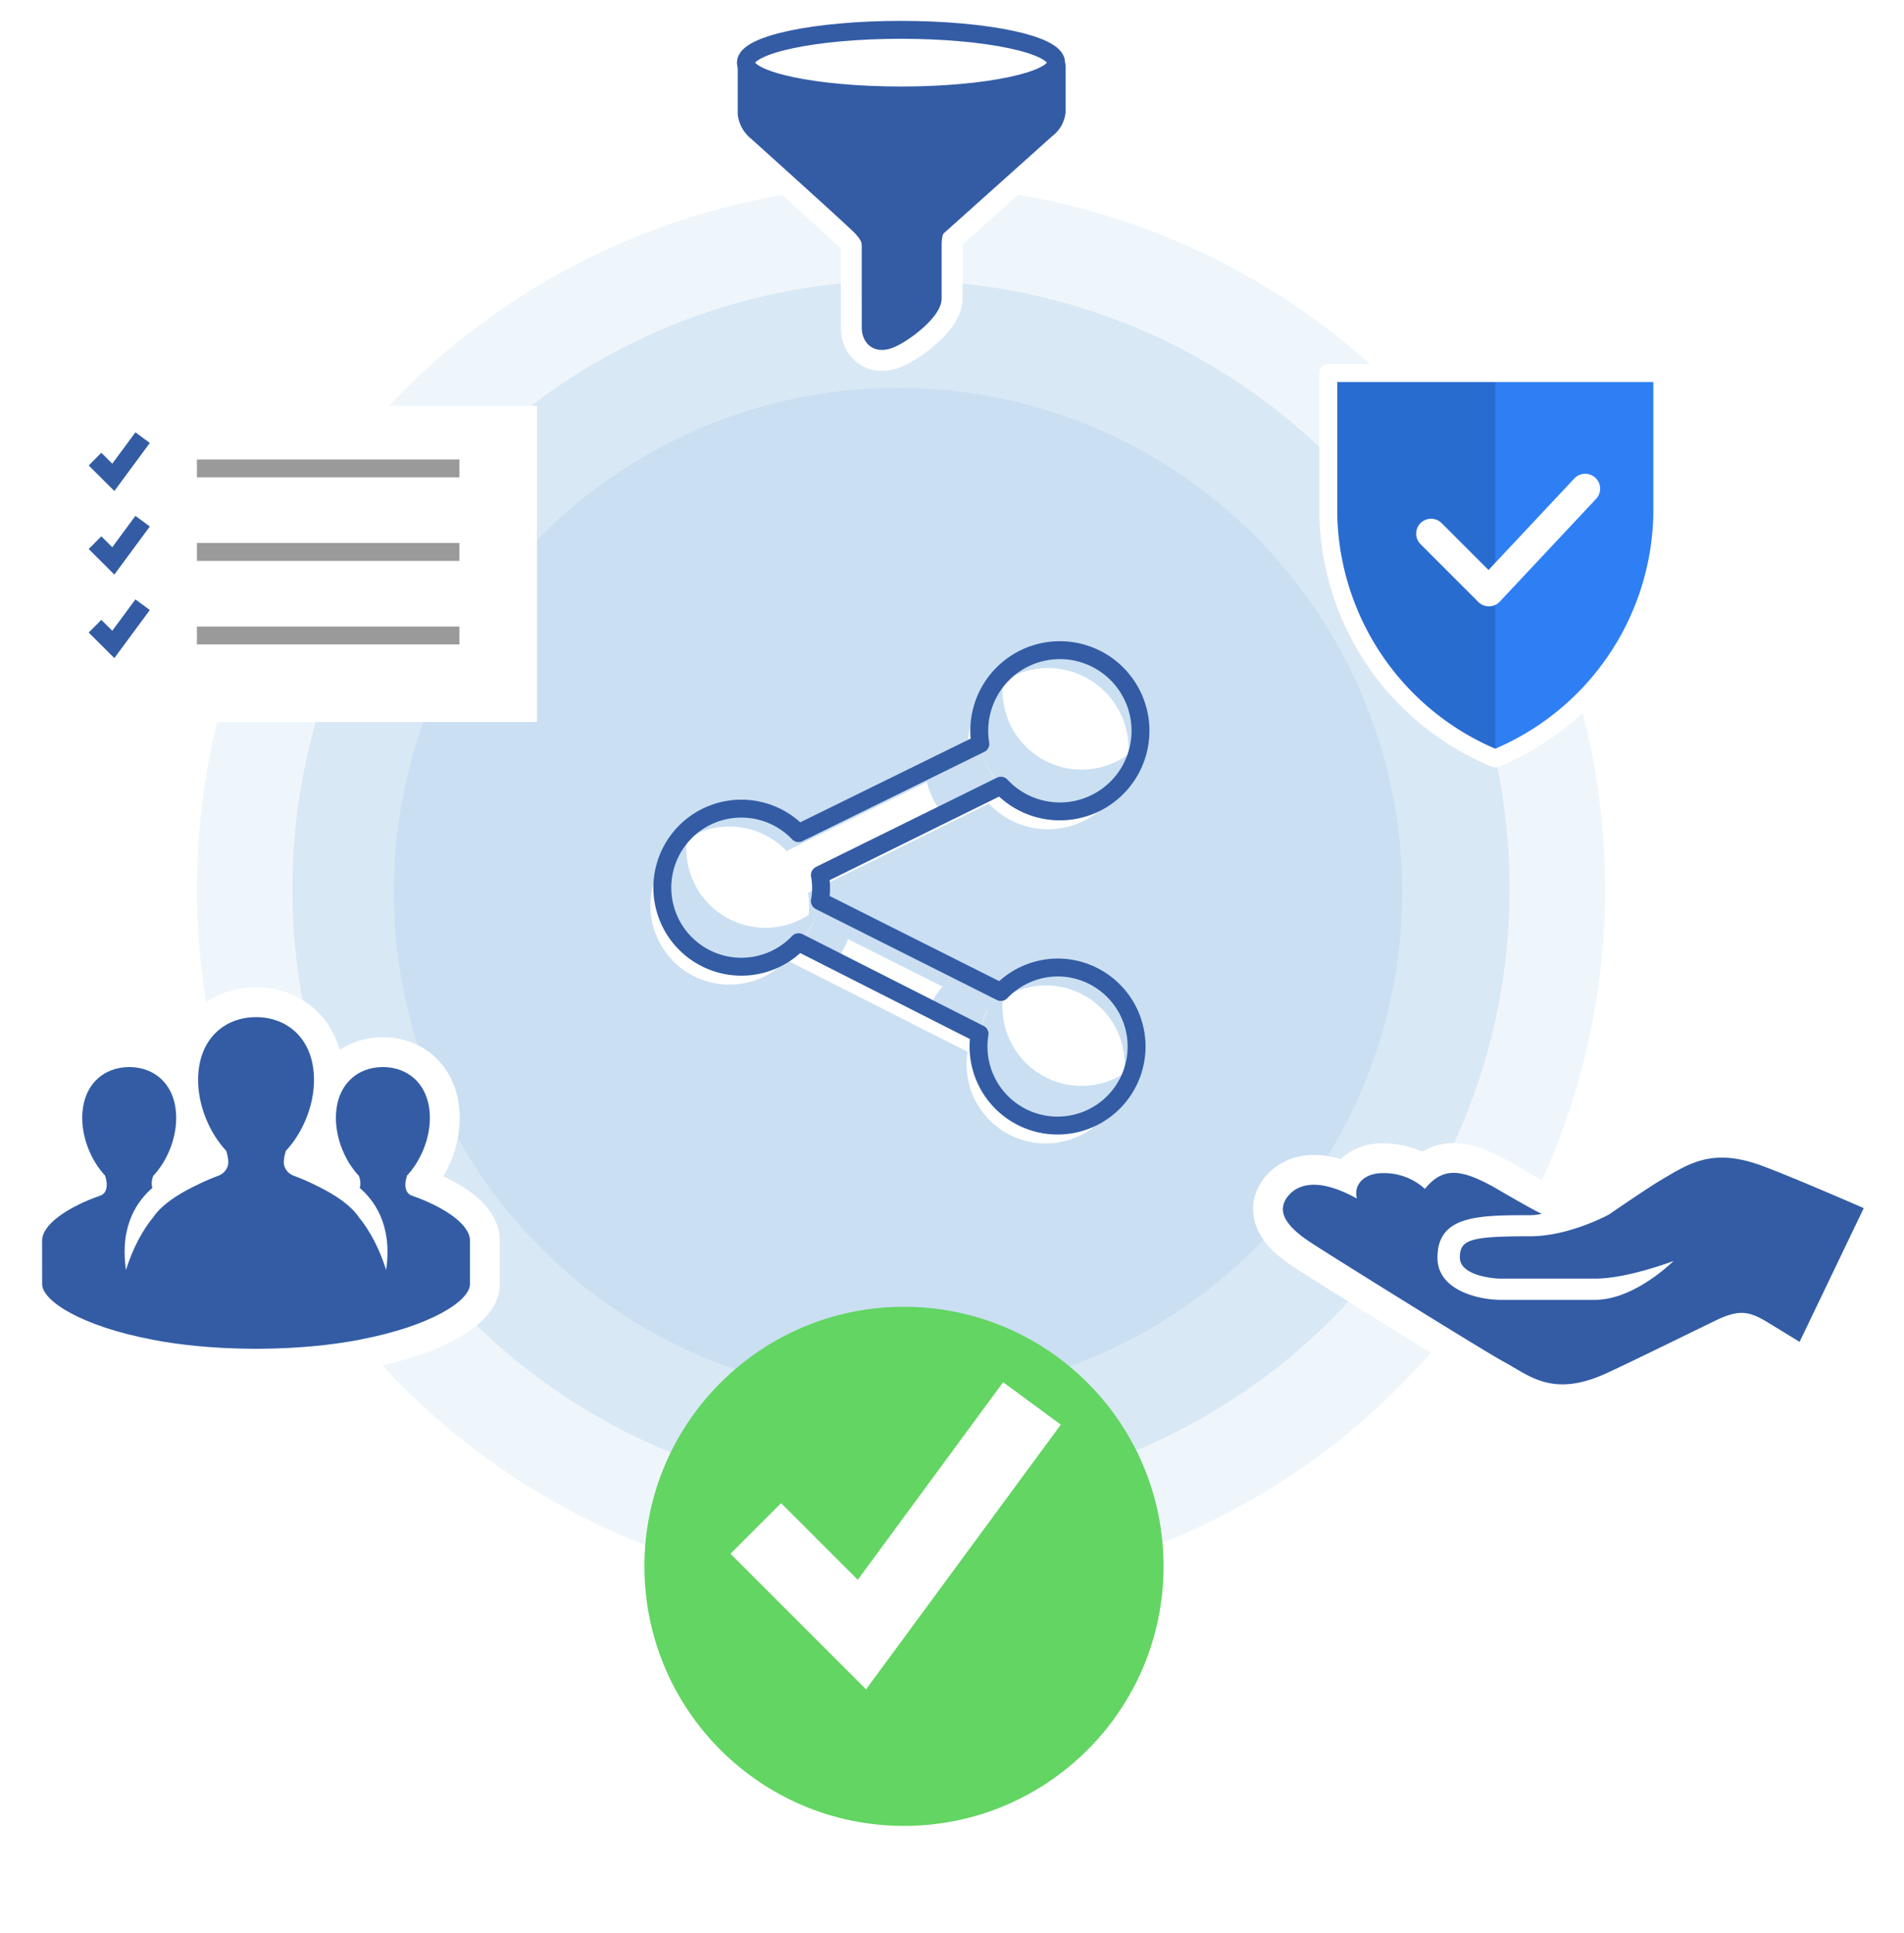 <svg xmlns="http://www.w3.org/2000/svg" xmlns:xlink="http://www.w3.org/1999/xlink" width="319.094" height="324" viewBox="0 0 319.094 324"><defs><style>.a,.b,.c{fill:#cadff2;}.a{opacity:0.3;}.b{opacity:0.6;}.d,.i,.k,.s,.u{fill:#fff;}.e,.g,.o,.p,.r{fill:none;}.e,.j,.k,.r{stroke:#335ca5;}.e,.i,.j,.k,.o,.p{stroke-linecap:round;stroke-linejoin:round;}.e,.i,.j,.k{stroke-miterlimit:10;}.e,.j,.k,.o,.r{stroke-width:3px;}.f{fill:#62d562;}.g,.i,.o,.p{stroke:#fff;}.g{stroke-width:12px;}.h,.j,.l{fill:#335ca5;}.i{stroke-width:10px;}.m{fill:#2f7ff4;}.n{opacity:0.15;}.p{stroke-width:5px;}.q{fill:#9a9a9a;}.t,.u{stroke:none;}.v{filter:url(#e);}.w{filter:url(#c);}.x{filter:url(#a);}</style><filter id="a" x="103" y="105.959" width="92.137" height="91.669" filterUnits="userSpaceOnUse"><feOffset dx="-2" dy="3" input="SourceAlpha"/><feGaussianBlur stdDeviation="2" result="b"/><feFlood flood-opacity="0.302"/><feComposite operator="in" in2="b"/><feComposite in="SourceGraphic"/></filter><filter id="c" x="90" y="201" width="123" height="123" filterUnits="userSpaceOnUse"><feOffset dy="6" input="SourceAlpha"/><feGaussianBlur stdDeviation="6" result="d"/><feFlood flood-opacity="0.302"/><feComposite operator="in" in2="d"/><feComposite in="SourceGraphic"/></filter><filter id="e" x="0" y="59" width="99" height="71" filterUnits="userSpaceOnUse"><feOffset dx="2" dy="3" input="SourceAlpha"/><feGaussianBlur stdDeviation="3" result="f"/><feFlood flood-opacity="0.451"/><feComposite operator="in" in2="f"/><feComposite in="SourceGraphic"/></filter></defs><g transform="translate(-313 -138)"><g transform="translate(-5091 -2132)"><circle class="a" cx="118" cy="118" r="118" transform="translate(5437 2301)"/><circle class="b" cx="102" cy="102" r="102" transform="translate(5453 2317)"/><circle class="c" cx="84.5" cy="84.5" r="84.5" transform="translate(5470 2335)"/></g><g transform="translate(422.038 245.11)"><g class="x" transform="matrix(1, 0, 0, 1, -109.04, -107.11)"><path class="d" d="M68.236,55.028A13.245,13.245,0,0,0,58.7,59.134l-.53-.265L28.9,44.167l-.53-.265a12.318,12.318,0,0,0,0-4.371l.53-.265L58.17,24.83l.53-.265a13.51,13.51,0,1,0-3.444-7.02l-.53.265-29.4,14.437-.53.265a13.245,13.245,0,1,0,0,18.278l.53.265L54.594,65.889l.53.265A13.245,13.245,0,1,0,68.236,55.028Z" transform="translate(109.04 107.11)"/></g><path class="c" d="M5.979,34.268a13.245,13.245,0,0,1,.4-3.179A13.245,13.245,0,1,0,28.1,44.069a13.245,13.245,0,0,1-22.119-9.8Zm62.25-6.622A13.245,13.245,0,0,0,81.077,17.58,13.245,13.245,0,0,1,59.355,4.6a13.245,13.245,0,0,0,8.874,23.046ZM58.958,60.758a13.245,13.245,0,0,1,.4-3.179,13.245,13.245,0,1,0,21.721,12.98,13.245,13.245,0,0,1-22.119-9.8Z" transform="translate(0.007 0.893)"/><path class="c" d="M52.544,20.985l.53-.265A13.245,13.245,0,0,1,49.63,13.7l-.53.265-8.742,4.371a13.112,13.112,0,0,0,3.179,7.285Zm-29.8,19.072a13.245,13.245,0,0,1-3.444,7.02l.53.265,5.563,2.781a13.112,13.112,0,0,0,2.781-7.417l-4.9-2.384ZM46.319,51.845a13.245,13.245,0,0,0-5.3,6.225l7.947,3.973.53.265a13.245,13.245,0,0,1,3.444-7.02l-.53-.265Z" transform="translate(5.626 3.846)"/><path class="e" d="M68.236,55.028A13.245,13.245,0,0,0,58.7,59.134l-.53-.265L28.9,44.167l-.53-.265a12.318,12.318,0,0,0,0-4.371l.53-.265L58.17,24.83l.53-.265a13.51,13.51,0,1,0-3.444-7.02l-.53.265-29.4,14.437-.53.265a13.245,13.245,0,1,0,0,18.278l.53.265L54.594,65.889l.53.265A13.245,13.245,0,1,0,68.236,55.028Z" transform="translate(0 0)"/></g><g transform="translate(-5235 -1652)"><g class="w" transform="matrix(1, 0, 0, 1, 5548, 1790)"><circle class="f" cx="43.5" cy="43.5" r="43.5" transform="translate(108 213)"/></g><path class="g" d="M561.623,425.638l17.785,17.785,28.5-38.735" transform="translate(5113.04 1620.509)"/></g><g transform="translate(917.12 -4568.805)"><g transform="translate(-479.398 4711.512)"><path class="h" d="M53.954,7.888C53.435,4.6,42,2,27.977,2S2.52,4.6,2,7.888v7.966a4.6,4.6,0,0,0,1.732,3.031c.952.866,16.366,14.72,17.491,15.933s1.559,1.992,1.559,3.2V51.616c0,1.559.952,3.031,3.464,1.9s6.927-4.676,6.927-6.754V38.108c0-1.559.173-2.684.779-3.29L52.222,18.452a4.243,4.243,0,0,0,1.732-3.031Z" transform="translate(-1.583 -1.474)"/><path class="h" d="M27.977,2C13.6,2,2,4.684,2,8.061v7.966a4.6,4.6,0,0,0,1.732,3.031c.952.866,16.366,14.72,17.491,15.933a4.5,4.5,0,0,1,1.559,3.29V51.876c0,1.559.952,3.031,3.464,1.9l1.732-.952V36.809L14.123,20.357V13.17a96.721,96.721,0,0,0,13.854.952c14.374,0,25.977-2.684,25.977-6.061S42.351,2,27.977,2Z" transform="translate(-1.583 -1.474)"/><path class="i" d="M2,8.8v7.966A4.6,4.6,0,0,0,3.732,19.8c.952.866,16.366,14.72,17.491,15.933s1.559,1.992,1.559,3.2V52.528c0,1.559.952,3.031,3.464,1.9s6.927-4.676,6.927-6.754V39.02c0-1.559.173-2.684.779-3.29L52.222,19.364a4.243,4.243,0,0,0,1.732-3.031V8.8" transform="translate(-1.583 -2.386)"/><ellipse class="i" cx="26" cy="5.5" rx="26" ry="5.5" transform="translate(0.279 0.293)"/></g><g transform="translate(-479.398 4711.512)"><path class="h" d="M53.954,7.888C53.435,4.6,42,2,27.977,2S2.52,4.6,2,7.888v7.966a4.6,4.6,0,0,0,1.732,3.031c.952.866,16.366,14.72,17.491,15.933s1.559,1.992,1.559,3.2V51.616c0,1.559.952,3.031,3.464,1.9s6.927-4.676,6.927-6.754V38.108c0-1.559.173-2.684.779-3.29L52.222,18.452a4.243,4.243,0,0,0,1.732-3.031Z" transform="translate(-1.583 -1.474)"/><path class="h" d="M27.977,2C13.6,2,2,4.684,2,8.061v7.966a4.6,4.6,0,0,0,1.732,3.031c.952.866,16.366,14.72,17.491,15.933a4.5,4.5,0,0,1,1.559,3.29V51.876c0,1.559.952,3.031,3.464,1.9l1.732-.952V36.809L14.123,20.357V13.17a96.721,96.721,0,0,0,13.854.952c14.374,0,25.977-2.684,25.977-6.061S42.351,2,27.977,2Z" transform="translate(-1.583 -1.474)"/><path class="j" d="M2,8.8v7.966A4.6,4.6,0,0,0,3.732,19.8c.952.866,16.366,14.72,17.491,15.933s1.559,1.992,1.559,3.2V52.528c0,1.559.952,3.031,3.464,1.9s6.927-4.676,6.927-6.754V39.02c0-1.559.173-2.684.779-3.29L52.222,19.364a4.243,4.243,0,0,0,1.732-3.031V8.8" transform="translate(-1.583 -2.386)"/><ellipse class="k" cx="26" cy="5.5" rx="26" ry="5.5" transform="translate(0.279 0.293)"/></g></g><g class="l" transform="translate(-6268.349 -3238.837)"><path class="t" d="M 6624.332 3605.372 L 6624.261 3605.372 L 6624.19 3605.372 C 6624.033 3605.372 6623.877 3605.37 6623.721 3605.369 C 6623.616 3605.368 6623.512 3605.367 6623.407 3605.367 C 6623.348 3605.367 6623.29 3605.366 6623.232 3605.365 C 6617.24 3605.316 6611.567 3604.79 6606.37 3603.803 L 6606.37 3603.791 C 6599.123 3602.412 6594.563 3600.482 6592.014 3599.104 C 6590.249 3598.151 6588.843 3597.141 6587.836 3596.101 C 6586.559 3594.784 6585.911 3593.411 6585.911 3592.022 C 6585.911 3591.626 6585.91 3590.012 6585.909 3588.397 C 6585.908 3586.779 6585.907 3585.159 6585.907 3584.76 C 6585.907 3582.656 6587.145 3580.646 6589.587 3578.787 C 6591.724 3577.16 6594.305 3575.994 6596.097 3575.302 C 6596.307 3575.219 6596.507 3575.141 6596.699 3575.07 C 6594.176 3572.146 6592.631 3568.05 6592.631 3564.208 C 6592.631 3560.892 6593.696 3558.076 6595.712 3556.062 C 6597.587 3554.191 6600.174 3553.16 6602.998 3553.16 L 6603.013 3553.16 L 6603.024 3553.16 C 6605.85 3553.16 6608.436 3554.191 6610.307 3556.065 C 6611.008 3556.768 6611.595 3557.568 6612.06 3558.454 C 6612.053 3558.246 6612.049 3558.038 6612.049 3557.832 C 6612.049 3553.903 6613.303 3550.573 6615.676 3548.204 C 6617.87 3546.013 6620.9 3544.804 6624.213 3544.796 L 6624.213 3544.796 L 6624.244 3544.796 L 6624.318 3544.796 L 6624.319 3544.796 C 6627.627 3544.806 6630.654 3546.015 6632.846 3548.204 C 6635.219 3550.574 6636.474 3553.903 6636.474 3557.832 C 6636.474 3558.038 6636.47 3558.246 6636.462 3558.454 C 6636.928 3557.568 6637.514 3556.768 6638.215 3556.065 C 6640.086 3554.192 6642.672 3553.16 6645.497 3553.16 L 6645.511 3553.16 L 6645.525 3553.16 C 6648.349 3553.16 6650.936 3554.191 6652.811 3556.063 C 6654.826 3558.076 6655.892 3560.892 6655.892 3564.208 C 6655.892 3568.049 6654.346 3572.145 6651.822 3575.069 C 6651.822 3575.069 6651.822 3575.069 6651.822 3575.069 C 6652.017 3575.142 6652.218 3575.219 6652.428 3575.302 C 6654.219 3575.995 6656.799 3577.161 6658.935 3578.787 C 6661.375 3580.647 6662.613 3582.656 6662.613 3584.76 C 6662.613 3585.158 6662.613 3586.778 6662.613 3588.396 C 6662.613 3590.011 6662.612 3591.625 6662.612 3592.022 C 6662.612 3593.412 6661.965 3594.784 6660.687 3596.102 C 6659.68 3597.141 6658.273 3598.151 6656.508 3599.104 C 6653.958 3600.482 6649.399 3602.412 6642.152 3603.79 L 6642.152 3603.803 C 6636.956 3604.79 6631.283 3605.316 6625.291 3605.365 C 6625.232 3605.366 6625.173 3605.367 6625.116 3605.367 C 6625.011 3605.367 6624.906 3605.368 6624.801 3605.369 C 6624.646 3605.37 6624.49 3605.372 6624.332 3605.372 Z M 6635.868 3573.476 C 6636.882 3573.976 6638.045 3574.61 6639.188 3575.362 L 6639.25 3575.172 C 6639.25 3575.164 6639.25 3575.153 6639.248 3575.138 C 6638.114 3573.834 6637.148 3572.248 6636.437 3570.513 C 6635.668 3568.641 6635.229 3566.667 6635.156 3564.769 C 6635.082 3564.967 6635.003 3565.164 6634.922 3565.36 C 6634.058 3567.455 6632.883 3569.373 6631.504 3570.947 C 6631.447 3571.19 6631.423 3571.376 6631.417 3571.514 C 6632.923 3572.079 6634.458 3572.756 6635.868 3573.476 Z M 6609.272 3575.168 L 6609.336 3575.36 C 6610.477 3574.609 6611.64 3573.976 6612.654 3573.476 C 6614.057 3572.759 6615.593 3572.082 6617.106 3571.514 C 6617.1 3571.376 6617.077 3571.191 6617.021 3570.951 C 6615.641 3569.376 6614.465 3567.457 6613.601 3565.36 C 6613.519 3565.163 6613.441 3564.966 6613.366 3564.768 C 6613.293 3566.667 6612.854 3568.642 6612.086 3570.513 C 6611.374 3572.247 6610.408 3573.833 6609.274 3575.137 C 6609.273 3575.15 6609.272 3575.16 6609.272 3575.168 Z"/><path class="u" d="M 6624.332 3602.872 C 6624.595 3602.872 6624.853 3602.868 6625.112 3602.867 C 6625.159 3602.867 6625.208 3602.867 6625.257 3602.866 C 6631.508 3602.814 6637.005 3602.236 6641.686 3601.347 C 6641.673 3601.344 6641.662 3601.343 6641.648 3601.341 C 6653.488 3599.095 6660.112 3594.864 6660.112 3592.022 C 6660.112 3591.228 6660.113 3585.557 6660.113 3584.76 C 6660.113 3581.99 6655.796 3579.283 6651.518 3577.63 C 6651.101 3577.466 6650.684 3577.31 6650.271 3577.169 C 6650.061 3577.099 6648.718 3576.484 6649.559 3573.864 L 6649.542 3573.864 C 6651.726 3571.566 6653.392 3567.86 6653.392 3564.208 C 6653.392 3558.602 6649.753 3555.66 6645.525 3555.66 L 6645.511 3555.66 L 6645.497 3555.66 C 6641.266 3555.66 6637.646 3558.602 6637.646 3564.208 C 6637.646 3567.87 6639.306 3571.6 6641.493 3573.892 C 6641.814 3574.759 6641.801 3575.423 6641.638 3575.916 C 6643.904 3577.876 6647.181 3581.937 6646.061 3589.667 C 6644.973 3586.202 6643.365 3583.053 6641.357 3580.658 C 6641.364 3580.658 6641.37 3580.657 6641.377 3580.656 C 6641.349 3580.623 6641.326 3580.589 6641.298 3580.556 C 6639.991 3578.758 6637.519 3577.076 6634.746 3575.71 C 6633.322 3574.982 6631.832 3574.334 6630.401 3573.804 C 6630.137 3573.703 6629.203 3573.192 6628.935 3572.012 C 6628.873 3571.44 6628.94 3570.699 6629.249 3569.731 L 6629.229 3569.731 C 6631.923 3566.899 6633.974 3562.331 6633.974 3557.832 C 6633.974 3550.922 6629.487 3547.296 6624.279 3547.296 L 6624.261 3547.297 L 6624.244 3547.296 C 6619.034 3547.296 6614.549 3550.922 6614.549 3557.832 C 6614.549 3562.331 6616.602 3566.899 6619.291 3569.731 L 6619.273 3569.731 C 6619.585 3570.699 6619.649 3571.44 6619.588 3572.012 C 6619.318 3573.192 6618.386 3573.703 6618.12 3573.804 C 6616.69 3574.334 6615.198 3574.982 6613.776 3575.71 C 6611.001 3577.076 6608.529 3578.758 6607.226 3580.556 C 6607.197 3580.589 6607.171 3580.623 6607.145 3580.656 C 6607.151 3580.657 6607.156 3580.658 6607.165 3580.658 C 6605.158 3583.053 6603.549 3586.202 6602.462 3589.667 C 6601.341 3581.937 6604.615 3577.876 6606.886 3575.916 C 6606.721 3575.423 6606.708 3574.759 6607.027 3573.892 C 6609.218 3571.6 6610.877 3567.87 6610.877 3564.208 C 6610.877 3558.602 6607.257 3555.66 6603.024 3555.66 L 6603.013 3555.66 L 6602.998 3555.66 C 6598.77 3555.66 6595.131 3558.602 6595.131 3564.208 C 6595.131 3567.86 6596.796 3571.566 6598.979 3573.864 L 6598.964 3573.864 C 6599.804 3576.484 6598.463 3577.099 6598.252 3577.169 C 6597.837 3577.31 6597.422 3577.466 6597.006 3577.63 C 6592.726 3579.283 6588.407 3581.99 6588.407 3584.76 C 6588.407 3585.557 6588.411 3591.228 6588.411 3592.022 C 6588.411 3594.864 6595.033 3599.095 6606.873 3601.341 C 6606.862 3601.343 6606.848 3601.344 6606.837 3601.347 C 6611.518 3602.236 6617.014 3602.814 6623.267 3602.866 C 6623.313 3602.867 6623.362 3602.867 6623.411 3602.867 C 6623.67 3602.868 6623.929 3602.872 6624.19 3602.872 C 6624.215 3602.872 6624.237 3602.872 6624.261 3602.872 C 6624.284 3602.872 6624.307 3602.872 6624.332 3602.872 M 6624.332 3607.872 L 6624.261 3607.872 L 6624.19 3607.872 C 6624.026 3607.872 6623.863 3607.87 6623.7 3607.869 C 6623.6 3607.868 6623.499 3607.867 6623.399 3607.867 C 6623.332 3607.867 6623.266 3607.866 6623.201 3607.865 C 6617.063 3607.814 6611.244 3607.273 6605.904 3606.259 L 6605.903 3606.247 C 6599.917 3605.108 6594.704 3603.399 6590.826 3601.304 C 6588.836 3600.229 6587.226 3599.064 6586.041 3597.841 C 6583.867 3595.599 6583.411 3593.439 6583.411 3592.022 C 6583.411 3591.626 6583.41 3590.013 6583.409 3588.399 C 6583.408 3586.78 6583.407 3585.159 6583.407 3584.76 C 6583.407 3583.045 6583.964 3581.386 6585.062 3579.829 C 6585.808 3578.771 6586.821 3577.751 6588.072 3576.798 C 6589.602 3575.633 6591.315 3574.69 6592.861 3573.965 C 6591.133 3571.01 6590.131 3567.526 6590.131 3564.208 C 6590.131 3562.24 6590.456 3560.393 6591.096 3558.72 C 6591.745 3557.023 6592.704 3555.533 6593.946 3554.294 C 6596.292 3551.95 6599.507 3550.66 6602.998 3550.66 L 6603.013 3550.66 L 6603.024 3550.66 C 6605.672 3550.66 6608.159 3551.402 6610.228 3552.782 C 6610.355 3552.34 6610.5 3551.906 6610.661 3551.483 C 6611.403 3549.545 6612.496 3547.846 6613.91 3546.435 C 6616.559 3543.789 6620.189 3542.322 6624.14 3542.297 L 6624.146 3542.296 L 6624.244 3542.296 L 6624.393 3542.296 L 6624.4 3542.297 C 6628.344 3542.326 6631.967 3543.793 6634.612 3546.435 C 6636.026 3547.846 6637.119 3549.545 6637.861 3551.483 C 6638.023 3551.906 6638.167 3552.34 6638.294 3552.782 C 6640.363 3551.402 6642.85 3550.66 6645.497 3550.66 L 6645.511 3550.66 L 6645.525 3550.66 C 6649.016 3550.66 6652.23 3551.95 6654.577 3554.294 C 6655.818 3555.534 6656.777 3557.023 6657.427 3558.72 C 6658.067 3560.393 6658.392 3562.24 6658.392 3564.208 C 6658.392 3567.526 6657.389 3571.01 6655.661 3573.965 C 6657.206 3574.689 6658.919 3575.633 6660.45 3576.799 C 6661.701 3577.751 6662.713 3578.771 6663.458 3579.829 C 6664.557 3581.387 6665.113 3583.046 6665.113 3584.76 C 6665.113 3585.159 6665.113 3586.778 6665.113 3588.396 C 6665.113 3590.012 6665.112 3591.626 6665.112 3592.022 C 6665.112 3593.44 6664.656 3595.6 6662.482 3597.842 C 6661.296 3599.064 6659.687 3600.229 6657.696 3601.304 C 6653.818 3603.399 6648.605 3605.107 6642.619 3606.246 L 6642.619 3606.259 C 6637.279 3607.273 6631.459 3607.814 6625.322 3607.865 C 6625.255 3607.866 6625.189 3607.867 6625.125 3607.867 C 6625.024 3607.867 6624.923 3607.868 6624.822 3607.869 C 6624.66 3607.87 6624.497 3607.872 6624.332 3607.872 Z"/></g><g transform="translate(529.615 198.523)"><path class="m" d="M6,2H61.969V25.748A45.179,45.179,0,0,1,33.978,66.579,45.173,45.173,0,0,1,6,25.748Z" transform="translate(0 0)"/><path class="n" d="M6,2V25.748A45.173,45.173,0,0,0,33.978,66.579l.006,0V2Z" transform="translate(0 0)"/><path class="o" d="M6,2H61.969V25.748A45.177,45.177,0,0,1,33.978,66.579,45.173,45.173,0,0,1,6,25.748Z" transform="translate(0 0)"/><path class="p" d="M22,27.534l9.687,9.687L47.832,20" transform="translate(1.221 1.374)"/></g><g transform="translate(748 -4459)"><g class="v" transform="matrix(1, 0, 0, 1, -435, 4597)"><rect class="d" width="81" height="53" transform="translate(7 65)"/></g><rect class="q" width="44" height="3" transform="translate(-402 4674)"/><rect class="q" width="44" height="3" transform="translate(-402 4688)"/><rect class="q" width="44" height="3" transform="translate(-402 4702)"/><path class="r" d="M561.623,408.288l3.066,3.056,4.912-6.657" transform="translate(-980.699 4265.655)"/><path class="r" d="M561.623,408.288l3.066,3.056,4.912-6.657" transform="translate(-980.699 4279.655)"/><path class="r" d="M561.623,408.288l3.066,3.056,4.912-6.657" transform="translate(-980.699 4293.655)"/></g><g transform="translate(-4899 -2272)"><g transform="translate(5427 2604)"><g transform="translate(0 0)"><g transform="translate(0 0)"><g class="s" transform="translate(-0.002 -0.003)"><path class="t" d="M 46.866 40.504 C 42.8 40.504 39.967 38.831 37.467 37.355 C 36.919 37.032 36.402 36.727 35.884 36.445 C 31.959 34.316 5.868 18.039 3.164 16.233 C -0.301 13.942 -2.08 11.787 -2.435 9.452 C -2.605 8.332 -2.504 6.625 -1.056 4.852 C -0.371 4.015 0.466 3.351 1.433 2.878 C 2.552 2.329 3.82 2.051 5.201 2.051 C 6.817 2.051 8.604 2.439 10.54 3.207 C 10.667 2.991 10.81 2.782 10.969 2.582 C 12.211 1.01 14.27 0.109 16.617 0.109 C 19.238 0.109 21.599 0.732 23.569 1.93 C 25.091 0.676 26.759 0.061 28.621 0.061 C 31.004 0.061 33.593 1.008 37.555 3.329 C 39.858 4.677 41.901 5.834 43.463 6.674 C 43.636 6.765 43.801 6.848 43.96 6.927 C 44.153 7.024 44.353 7.124 44.554 7.233 L 48.56 9.401 C 51.037 8.584 52.894 7.639 53.331 7.41 C 54.253 6.777 60.069 2.796 62.044 1.64 C 62.264 1.51 62.487 1.378 62.707 1.248 C 65.817 -0.593 69.033 -2.497 73.571 -2.497 C 75.924 -2.497 78.435 -1.989 81.245 -0.946 C 86.577 1.033 97.873 5.971 98.351 6.18 L 100.723 7.218 L 99.603 9.552 L 88.853 31.961 L 87.656 34.456 L 85.295 33.013 L 79.836 29.677 C 78.437 28.838 77.634 28.526 76.874 28.526 C 76.086 28.526 75.077 28.844 73.604 29.558 C 72.86 29.919 71.802 30.435 70.564 31.039 C 65.394 33.561 57.583 37.37 55.212 38.441 C 52.169 39.829 49.439 40.504 46.866 40.504 Z"/><path class="u" d="M 73.571 0.003 C 69.432 0.004 66.59 1.867 63.307 3.797 C 61.259 4.996 54.631 9.549 54.631 9.549 C 54.631 9.549 48.011 13.185 41.463 13.185 C 31.434 13.185 29.668 13.721 29.668 16.738 C 29.668 20.043 36.209 20.284 36.235 20.284 L 52.33 20.284 C 57.8 20.284 65.476 17.323 65.476 17.323 C 65.476 17.323 58.973 23.837 52.33 23.837 L 36.213 23.837 C 32.633 23.766 25.892 22.2 25.908 16.761 C 25.908 9.655 32.78 9.655 41.478 9.655 C 42.113 9.643 42.745 9.569 43.364 9.432 C 43.044 9.259 42.704 9.1 42.289 8.881 C 40.739 8.048 38.657 6.871 36.292 5.487 C 33.051 3.588 30.633 2.561 28.621 2.561 C 26.784 2.562 25.285 3.418 23.807 5.249 C 21.649 3.174 18.937 2.609 16.617 2.609 C 13.996 2.609 11.774 4.223 12.4 6.863 C 9.343 5.168 6.994 4.551 5.201 4.551 C 3.04 4.551 1.686 5.448 0.88 6.433 C -1.07 8.821 0.262 11.318 4.547 14.151 C 7.278 15.977 33.391 32.249 37.076 34.248 C 39.99 35.829 42.682 38.004 46.866 38.004 C 48.89 38.004 51.263 37.495 54.179 36.164 C 57.087 34.852 68.742 29.141 72.514 27.308 C 74.328 26.43 75.663 26.026 76.874 26.026 C 78.275 26.026 79.511 26.567 81.13 27.538 L 86.599 30.88 L 97.349 8.47 C 97.349 8.47 85.701 3.374 80.375 1.398 C 77.708 0.408 75.499 0.003 73.571 0.003 M 73.57 -4.997 C 73.571 -4.997 73.571 -4.997 73.571 -4.997 C 76.226 -4.997 79.021 -4.438 82.115 -3.29 C 87.513 -1.287 98.872 3.679 99.353 3.889 L 104.097 5.965 L 101.857 10.633 L 91.107 33.042 L 88.714 38.031 L 83.992 35.146 L 78.54 31.815 C 77.352 31.103 76.979 31.026 76.874 31.026 C 76.741 31.026 76.192 31.083 74.693 31.808 C 73.946 32.171 72.89 32.686 71.656 33.288 C 66.476 35.814 58.651 39.631 56.244 40.718 C 52.87 42.256 49.803 43.004 46.866 43.004 C 42.118 43.004 38.834 41.065 36.196 39.508 C 35.669 39.197 35.17 38.902 34.691 38.643 C 30.739 36.498 4.521 20.145 1.779 18.315 C -0.8 16.609 -4.291 13.876 -4.907 9.828 C -5.153 8.208 -5.021 5.755 -2.992 3.271 C -1.03 0.871 1.879 -0.449 5.201 -0.449 C 6.635 -0.449 8.128 -0.215 9.7 0.259 C 11.426 -1.436 13.89 -2.391 16.617 -2.391 C 19.082 -2.391 21.363 -1.916 23.381 -0.996 C 23.464 -1.046 23.548 -1.094 23.632 -1.141 C 25.165 -2.002 26.843 -2.438 28.621 -2.439 C 30.238 -2.439 31.938 -2.081 33.819 -1.344 C 35.271 -0.775 36.86 0.024 38.819 1.172 C 41.059 2.483 43.125 3.653 44.638 4.467 C 44.785 4.545 44.929 4.617 45.08 4.693 C 45.291 4.798 45.508 4.907 45.744 5.035 L 48.776 6.675 C 50.39 6.08 51.604 5.485 52.044 5.26 C 53.392 4.336 58.788 0.65 60.774 -0.514 C 60.996 -0.645 61.215 -0.774 61.433 -0.904 C 64.675 -2.822 68.348 -4.996 73.571 -4.997 L 73.57 -4.997 Z"/></g></g></g><g transform="translate(0 0)"><g transform="translate(0 0)"><path class="h" d="M.88,6.433c1.475-1.8,4.779-3.308,11.52.43-.626-2.64,1.6-4.255,4.217-4.255a10.108,10.108,0,0,1,7.189,2.64c3.1-3.836,6.284-3.395,12.485.238,2.365,1.384,4.447,2.561,6,3.395.415.219.754.377,1.075.551a9.543,9.543,0,0,1-1.886.223c-8.7,0-15.571,0-15.571,7.106-.015,5.439,6.725,7,10.305,7.076H52.33c6.642,0,13.145-6.514,13.145-6.514S57.8,20.284,52.33,20.284h-16.1c-.026,0-6.567-.241-6.567-3.546,0-3.018,1.765-3.553,11.8-3.553,6.548,0,13.168-3.636,13.168-3.636S61.259,5,63.307,3.8C68.12.968,71.982-1.718,80.375,1.4,85.7,3.374,97.349,8.47,97.349,8.47L86.6,30.88,81.13,27.538c-3.018-1.811-4.7-2.124-8.615-.23-3.772,1.833-15.427,7.544-18.336,8.857-8.943,4.081-12.78.43-17.1-1.916-3.685-2-29.8-18.272-32.53-20.1C.262,11.318-1.07,8.821.88,6.433Z" transform="translate(-0.002 -0.003)"/></g></g></g></g></g></svg>